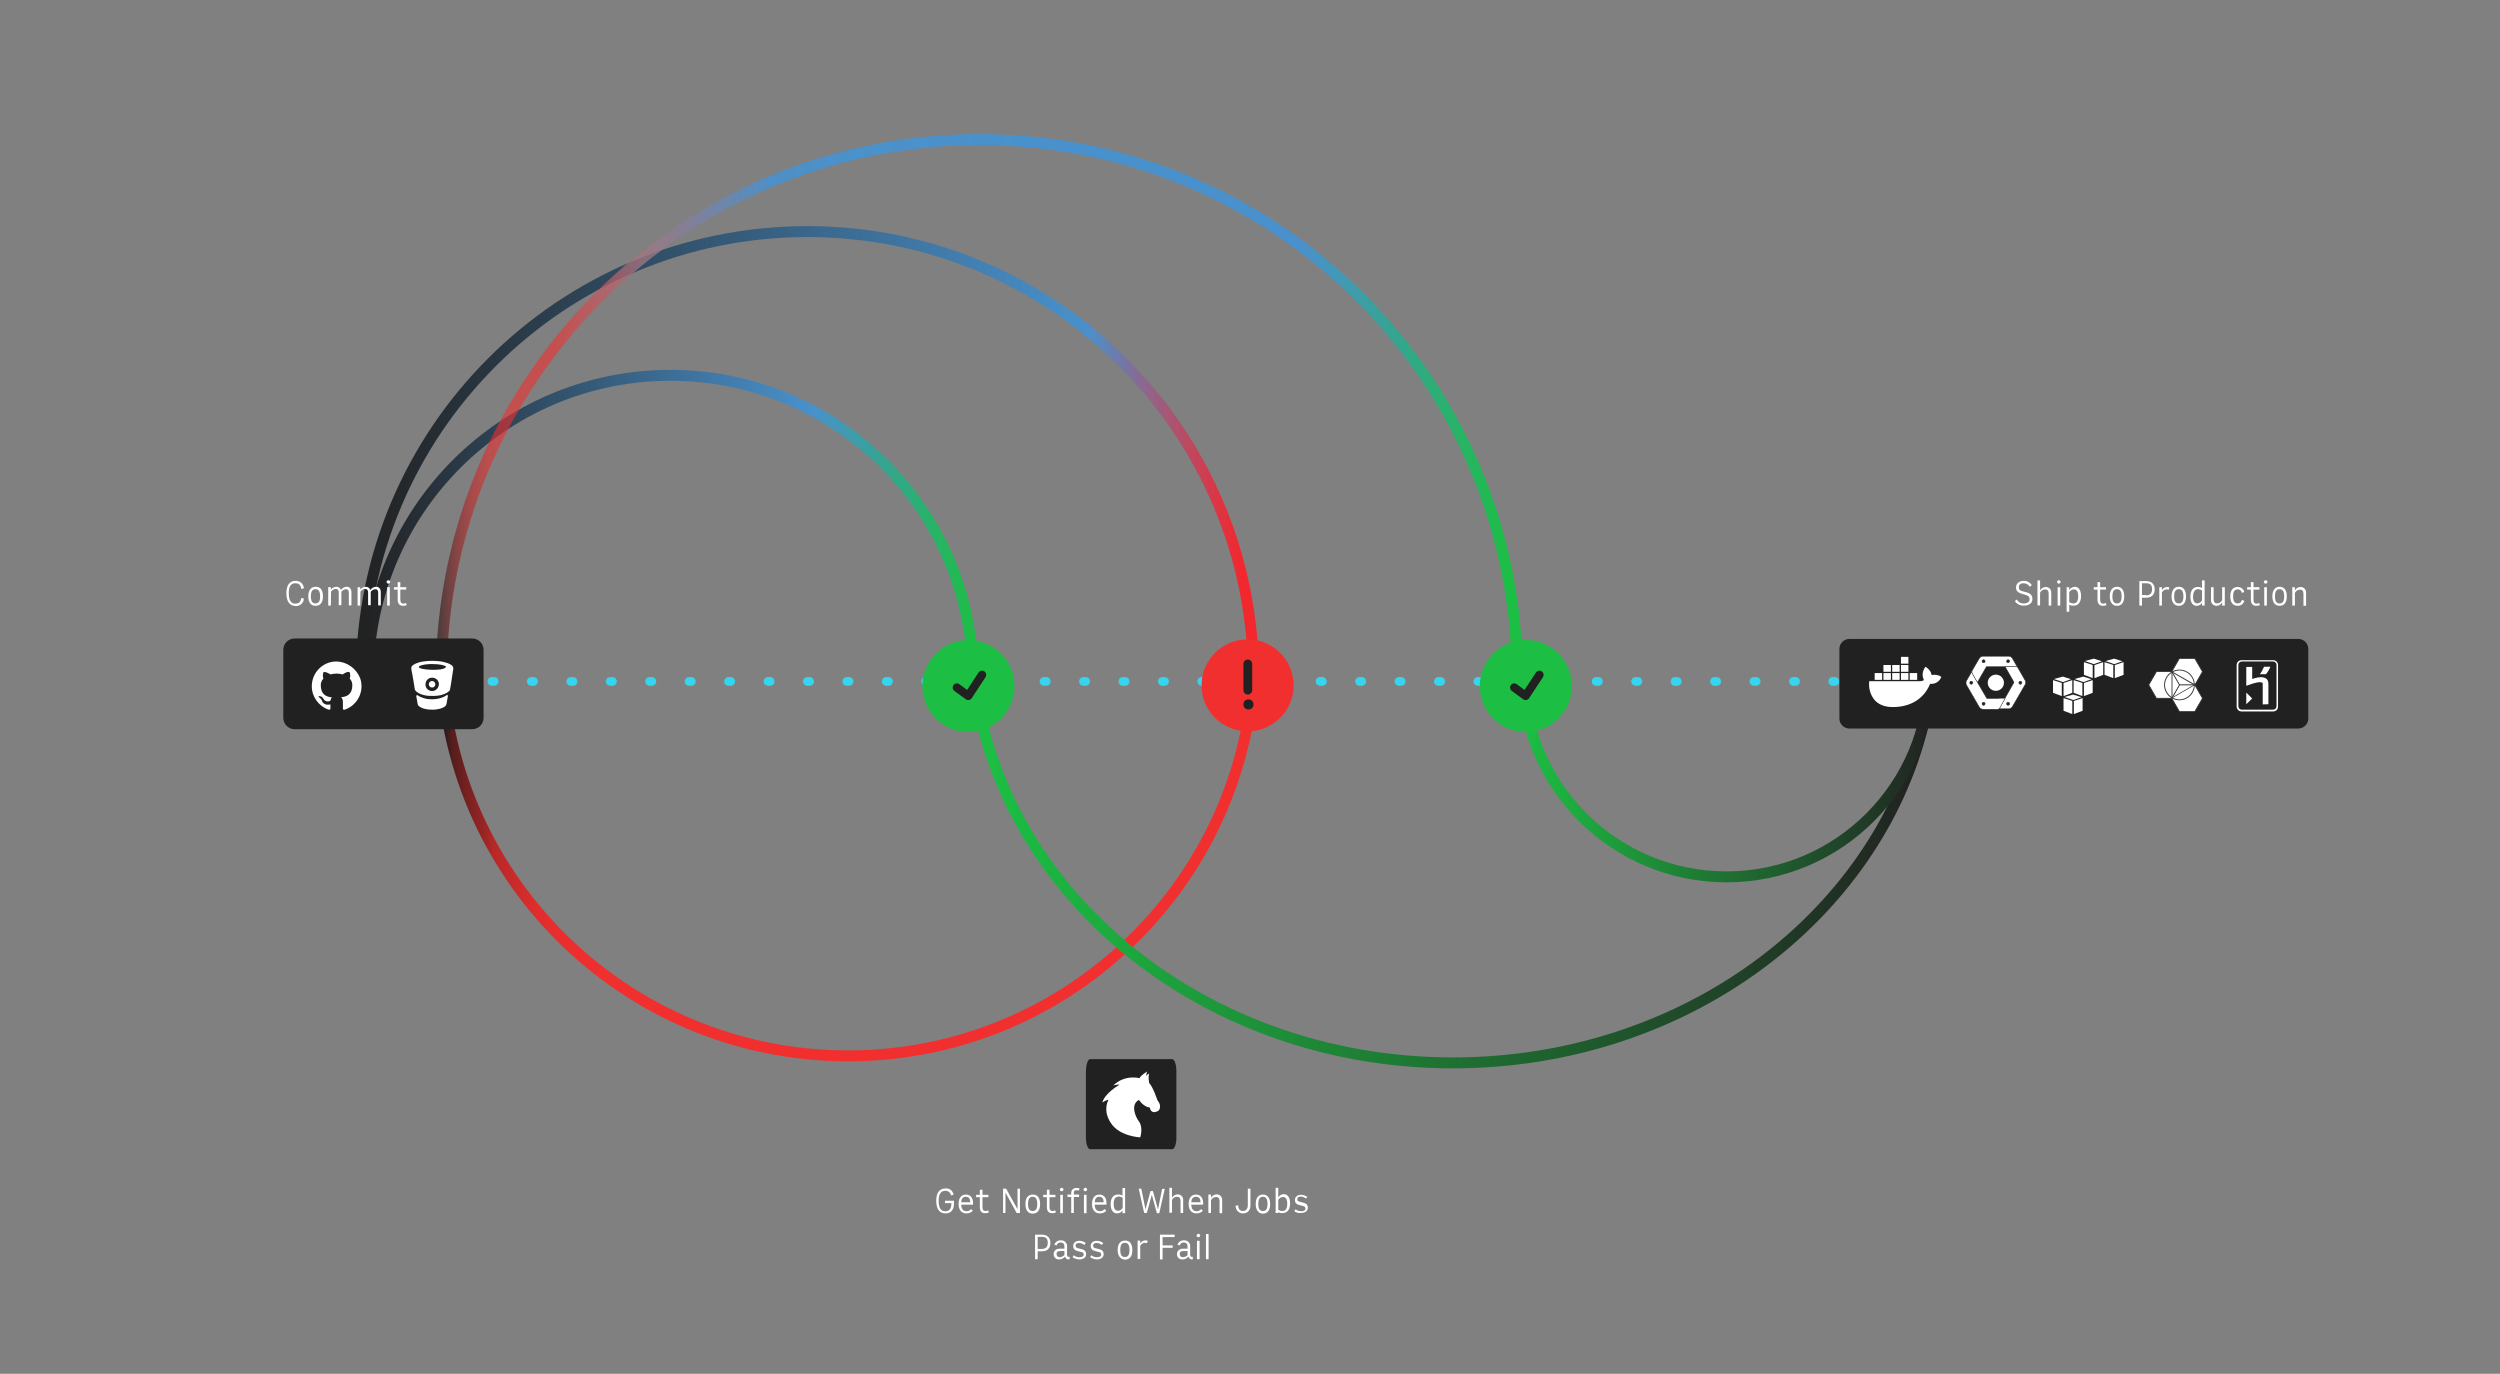 <?xml version="1.0" encoding="utf-8"?>
<svg version="1.1" id="Layer_1" xmlns="http://www.w3.org/2000/svg" xmlns:xlink="http://www.w3.org/1999/xlink" x="0px" y="0px"
	 viewBox="0 0 1141 627" style="enable-background:new 0 0 1141 627;" xml:space="preserve">
<rect x="0" y="0" width="1141" height="627" fill="#808080" stroke="none"/>
<style type="text/css">
	.st0{fill:none;stroke:url(#SVGID_1_);stroke-width:5;stroke-miterlimit:10;}
	.st1{fill:none;stroke:url(#SVGID_2_);stroke-width:5;stroke-miterlimit:10;}
	.st2{fill:none;stroke:url(#SVGID_3_);stroke-width:5;stroke-miterlimit:10;}
	.st3{fill:none;stroke:url(#SVGID_4_);stroke-width:5;stroke-miterlimit:10;}
	.st4{fill:none;stroke:#36D4ED;stroke-width:4;stroke-linecap:round;stroke-linejoin:round;stroke-dasharray:1,17;}
	.st5{fill:#F22F2F;}
	.st6{fill:none;stroke:#212121;stroke-width:4;stroke-linecap:round;stroke-linejoin:round;}
	.st7{fill:#212121;}
	.st8{fill:#1CBF43;}
	.st9{fill:none;stroke:#212121;stroke-width:3.82;stroke-linecap:round;stroke-linejoin:round;}
	.st10{fill:#FFFFFF;}
	.st11{fill:#343434;}
	.st12{fill:none;}
	.st13{fill:none;stroke:url(#SVGID_5_);stroke-width:5;stroke-miterlimit:10;}
	.st14{fill:none;stroke:url(#SVGID_6_);stroke-width:5;stroke-miterlimit:10;}
	.st15{fill:#FFFFFF;stroke:#343434;stroke-width:0.23;stroke-miterlimit:10;}
</style>
<title>Homepage</title>
<linearGradient id="SVGID_1_" gradientUnits="userSpaceOnUse" x1="198.92" y1="237.6" x2="575" y2="237.6" gradientTransform="matrix(1 0 0 -1 0 628)">
	<stop  offset="0" style="stop-color:#161616"/>
	<stop  offset="1.000000e-02" style="stop-color:#2C1919"/>
	<stop  offset="2.000000e-02" style="stop-color:#551D1D"/>
	<stop  offset="4.000000e-02" style="stop-color:#7B2121"/>
	<stop  offset="6.000000e-02" style="stop-color:#9B2525"/>
	<stop  offset="7.000000e-02" style="stop-color:#B72828"/>
	<stop  offset="0.1" style="stop-color:#CD2B2B"/>
	<stop  offset="0.12" style="stop-color:#DE2D2D"/>
	<stop  offset="0.15" style="stop-color:#E92E2E"/>
	<stop  offset="0.2" style="stop-color:#F02F2F"/>
	<stop  offset="0.32" style="stop-color:#F22F2F"/>
</linearGradient>
<path class="st0" d="M572.5,296.4c0,102.5-83.1,185.5-185.5,185.5s-185.5-83.1-185.5-185.5"/>
<linearGradient id="SVGID_2_" gradientUnits="userSpaceOnUse" x1="162.37" y1="421.755" x2="574.67" y2="421.755" gradientTransform="matrix(1 0 0 -1 0 628)">
	<stop  offset="0" style="stop-color:#212121"/>
	<stop  offset="0.81" style="stop-color:#4991CC"/>
	<stop  offset="0.98" style="stop-color:#FF1D25;stop-opacity:0.9"/>
</linearGradient>
<path class="st1" d="M164.9,309.3c0-112.5,91.2-203.6,203.6-203.6s203.6,91.2,203.6,203.6"/>
<linearGradient id="SVGID_3_" gradientUnits="userSpaceOnUse" x1="445.821" y1="219.266" x2="880.258" y2="219.266" gradientTransform="matrix(1 0 0 -1 0 628)">
	<stop  offset="1.000000e-02" style="stop-color:#1CBF43"/>
	<stop  offset="1" style="stop-color:#212121"/>
</linearGradient>
<path class="st2" d="M877.8,330.7C856.2,419,768.3,485.1,663.1,485.1s-193.3-66.2-214.8-154.7"/>
<linearGradient id="SVGID_4_" gradientUnits="userSpaceOnUse" x1="692.61" y1="272.935" x2="883.15" y2="272.935" gradientTransform="matrix(1 0 0 -1 0 628)">
	<stop  offset="1.000000e-02" style="stop-color:#1CBF43"/>
	<stop  offset="1" style="stop-color:#212121"/>
</linearGradient>
<path class="st3" d="M880.7,307.4c0,51.2-41.5,92.8-92.7,92.8c-51.2,0-92.8-41.5-92.8-92.7c0,0,0-0.1,0-0.1"/>
<line class="st4" x1="1017.5" y1="311" x2="201.5" y2="311"/>
<circle class="st5" cx="569.4" cy="312.8" r="21"/>
<line class="st6" x1="569.5" y1="303" x2="569.5" y2="315"/>
<circle class="st7" cx="569.8" cy="321.5" r="2.3"/>
<circle class="st8" cx="696.4" cy="313.1" r="21"/>
<polyline class="st9" points="691.1,313.8 696.3,317.6 702.6,308 "/>
<path class="st7" d="M844.1,291.6h204.8c2.6,0,4.6,2.1,4.6,4.6v31.7c0,2.6-2.1,4.6-4.6,4.6H844.1c-2.6,0-4.6-2.1-4.6-4.6v-31.7
	C839.5,293.7,841.5,291.6,844.1,291.6z"/>
<path class="st10" d="M1037.5,324.7H1023c-1.2,0-2.2-1-2.2-2.2v-19c0-1.2,1-2.2,2.2-2.2h14.5c1.2,0,2.2,1,2.2,2.2l0,0v19
	C1039.7,323.7,1038.8,324.7,1037.5,324.7z M1039,303.5c0-0.9-0.7-1.6-1.6-1.6h-14.2c-0.9,0-1.6,0.7-1.6,1.6v18.8
	c0,0.9,0.7,1.6,1.6,1.6h14.2c0.9,0,1.6-0.7,1.6-1.6V303.5L1039,303.5z"/>
<path class="st10" d="M1032.7,321.5v-9.4c0,0,0.6-2.2-7.5,0.9v-8.6h2.7v5.5c0,0,7.4-2.9,7.4,2.2v9.3L1032.7,321.5L1032.7,321.5z
	 M1034.2,307.7h-2.8c0.8-1,1.4-2.2,1.9-3.4h2.9C1035.7,305.6,1035,306.7,1034.2,307.7L1034.2,307.7z M1025.2,321.4v-5.3l2.7,2.7
	L1025.2,321.4L1025.2,321.4z"/>
<path id="engine-northeast" class="st10" d="M1001.7,312.6l3.5-6.1l-3.5-6.1h-7l-3.5,6.1l3.5,6.1H1001.7z"/>
<path id="crown-engine-northeast" class="st11" d="M994.6,300.3l-3.6,6.3l3.6,6.3h7.2l3.6-6.3l-3.6-6.3H994.6z M994.8,300.7h6.8
	l3.4,5.9l-3.4,5.9h-6.8l-3.4-5.9L994.8,300.7z"/>
<path id="engine-southeast" class="st10" d="M991.2,318.7l3.5,6.1h7l3.5-6.1l-3.5-6.1h-7L991.2,318.7z"/>
<path id="crown-engine-southeast" class="st11" d="M994.6,312.4l-3.6,6.3l3.6,6.3h7.2l3.6-6.3l-3.6-6.3L994.6,312.4L994.6,312.4z
	 M994.8,312.8h6.8l3.4,5.9l-3.4,5.9h-6.8l-3.4-5.9L994.8,312.8z"/>
<path id="engine-west" class="st10" d="M991.2,306.5h-7l-3.5,6.1l3.5,6.1h7l3.5-6.1L991.2,306.5z"/>
<path id="crown-engine-west" class="st11" d="M984.1,306.3l-3.6,6.3l3.6,6.3h7.2l3.6-6.3l-3.6-6.3H984.1z M984.3,306.7h6.8l3.4,5.9
	l-3.4,5.9h-6.8l-3.4-5.9L984.3,306.7z"/>
<path id="triangle" class="st11" d="M991.1,306.3v12.5l10.9-6.3L991.1,306.3z M991.5,307l9.7,5.6l-9.7,5.6V307z"/>
<path id="circle" class="st11" d="M994.7,305.6c-3.9,0-7,3.1-7,7s3.1,7,7,7s7-3.1,7-7S998.6,305.6,994.7,305.6z M994.7,306
	c3.7,0,6.6,3,6.6,6.6s-3,6.6-6.6,6.6s-6.6-3-6.6-6.6l0,0C988.1,309,991.1,306,994.7,306L994.7,306z"/>
<polygon class="st10" points="945.8,325.9 941.8,324.4 941.8,318.6 945.8,319.9 "/>
<polygon class="st10" points="946.5,325.9 950.5,324.4 950.5,318.6 946.5,319.9 "/>
<polygon class="st10" points="942.2,318.1 946.2,317 950,318.2 946.2,319.5 "/>
<polygon class="st10" points="941,317.7 937,316.2 937,310.4 941,311.7 "/>
<polygon class="st10" points="941.8,317.7 945.8,316.2 945.8,310.4 941.8,311.7 "/>
<polygon class="st10" points="937.4,309.9 941.5,308.8 945.2,310 941.5,311.3 "/>
<polygon class="st10" points="950.4,317.7 946.4,316.2 946.4,310.4 950.4,311.7 "/>
<polygon class="st10" points="951.1,317.7 955.1,316.2 955.1,310.4 951.1,311.7 "/>
<polygon class="st10" points="946.8,309.9 950.8,308.8 954.6,310 950.8,311.3 "/>
<polygon class="st10" points="955.1,309.5 951.1,308 951.1,302.2 955.1,303.5 "/>
<polygon class="st10" points="955.9,309.5 959.9,308 959.9,302.2 955.9,303.5 "/>
<polygon class="st10" points="951.5,301.7 955.6,300.6 959.3,301.8 955.6,303.1 "/>
<polygon class="st10" points="964.5,309.5 960.5,308 960.5,302.2 964.5,303.5 "/>
<polygon class="st10" points="965.2,309.5 969.2,308 969.2,302.2 965.2,303.5 "/>
<polygon class="st10" points="960.9,301.7 964.9,300.6 968.7,301.8 964.9,303.1 "/>
<rect x="846.6" y="297.7" class="st12" width="32.8" height="27.7"/>
<path class="st10" d="M885.4,308.5c-1.2-0.5-2.5-0.7-3.8-0.4c-0.2-1.3-1-2.5-2.1-3.3l-0.7-0.5l-0.5,0.7c-0.6,1-0.9,2.3-0.8,3.5
	c0.1,0.7,0.3,1.3,0.6,1.9c-0.8,0.4-1.6,0.6-2.5,0.5h-22.5v0.3c-0.3,2.9,0.5,5.8,2.3,8.1c1.9,2.3,4.8,3.4,8.5,3.4
	c8.1,0,14.2-3.8,17-10.6c1.9,0.2,3.8-0.7,4.7-2.3c0,0,0.1-0.2,0.3-0.6l0.1-0.2L885.4,308.5z M867.6,302.9h3.4v-3.1h-3.4V302.9z
	 M867.6,306.6h3.4v-3.1h-3.4V306.6z M863.6,306.6h3.4v-3.1h-3.4L863.6,306.6z M859.6,306.6h3.4v-3.1h-3.4L859.6,306.6z M855.6,310.3
	h3.4v-3.1h-3.4V310.3z M859.6,310.3h3.4v-3.1h-3.4L859.6,310.3z M863.6,310.3h3.4v-3.1h-3.4L863.6,310.3z M867.6,310.3h3.4v-3.1
	h-3.4V310.3z M871.6,310.3h3.4v-3.1h-3.4V310.3z"/>
<path class="st7" d="M497.5,483.4H535c1,0,1.9,2.4,1.9,5.3v30.5c0,2.9-0.8,5.3-1.9,5.3h-37.5c-1,0-1.9-2.4-1.9-5.3v-30.5
	C495.7,485.8,496.5,483.4,497.5,483.4z"/>
<path class="st10" d="M919.6,274.3l0.9-0.7c0.6,1.2,1.9,1.9,3.2,1.8c1.5,0,2.6-0.6,2.6-1.9s-0.6-1.7-2.9-2.3s-3.3-1.4-3.3-3.1
	s1.4-3,3.5-3c1.5-0.1,3,0.7,3.7,2l-0.9,0.7c-0.6-1-1.7-1.6-2.8-1.6c-1.3,0-2.2,0.5-2.2,1.8c0,1.1,0.4,1.6,2.6,2.1
	c2.6,0.5,3.6,1.5,3.6,3.3s-1.5,3-3.8,3C922,276.5,920.4,275.7,919.6,274.3z"/>
<path class="st10" d="M929.9,276.4v-11.5h1.2v4.6c0.5-1,1.5-1.6,2.6-1.6c1.4,0,2.5,1.1,2.5,2.4c0,0.1,0,0.2,0,0.3v5.8H935v-5.5
	c0-1.3-0.6-1.9-1.6-1.9c-1,0-1.9,0.6-2.3,1.5v5.8H929.9z"/>
<path class="st10" d="M938.8,265.6c0.1-0.5,0.5-0.8,0.9-0.8c0.4,0,0.7,0.4,0.8,0.8c-0.1,0.5-0.5,0.8-0.9,0.8
	C939.2,266.3,938.9,266,938.8,265.6z M939.1,268h1.2v8.4h-1.2V268z"/>
<path class="st10" d="M944.4,276v3.2h-1.2V268h1.2v1.3c0.5-0.9,1.5-1.4,2.5-1.5c1.6,0,2.9,1.3,2.9,4.2c0,3.1-1.5,4.4-3.2,4.4
	C945.8,276.5,945.1,276.4,944.4,276z M948.5,272.1c0-2.4-0.9-3.1-2-3.1c-0.9,0-1.7,0.6-2.1,1.3v4.5c0.6,0.4,1.2,0.6,1.9,0.6
	C947.6,275.4,948.5,274.5,948.5,272.1L948.5,272.1z"/>
<path class="st10" d="M957.3,273.7v-4.6h-1.7V268h1.7v-2.3h1.2v2.3h2.7v1.1h-2.7v4.7c0,1.1,0.5,1.7,1.3,1.7c0.4,0,0.9-0.1,1.3-0.3
	l0.3,1c-0.5,0.2-1.1,0.3-1.7,0.3C958.2,276.5,957.3,275.5,957.3,273.7z"/>
<path class="st10" d="M962.9,272.2c0-2.9,1.3-4.4,3.3-4.4s3.3,1.4,3.3,4.4s-1.4,4.3-3.3,4.3S962.9,275.1,962.9,272.2z M968.3,272.2
	c0-2.3-0.7-3.3-2.1-3.3s-2.1,1-2.1,3.3s0.7,3.2,2.1,3.2S968.3,274.5,968.3,272.2L968.3,272.2z"/>
<path class="st10" d="M976.4,265.2h3.1c2.2,0,3.9,1.1,3.9,3.8s-1.7,3.8-3.9,3.8h-1.9v3.6h-1.2V265.2z M979.5,271.7
	c1.5,0,2.7-0.6,2.7-2.8s-1.2-2.7-2.7-2.7h-1.9v5.4H979.5z"/>
<path class="st10" d="M985.5,276.4V268h1.2v1.4c0.4-0.9,1.4-1.5,2.4-1.5c0.3,0,0.7,0.1,1,0.2l-0.3,1.1c-0.3-0.1-0.6-0.2-0.9-0.2
	c-0.9,0-1.8,0.6-2.2,1.4v6L985.5,276.4z"/>
<path class="st10" d="M991.1,272.2c0-2.9,1.3-4.4,3.3-4.4s3.3,1.4,3.3,4.4s-1.4,4.3-3.3,4.3S991.1,275.1,991.1,272.2z M996.5,272.2
	c0-2.3-0.7-3.3-2.1-3.3s-2.1,1-2.1,3.3s0.7,3.2,2.1,3.2S996.5,274.5,996.5,272.2L996.5,272.2z"/>
<path class="st10" d="M1005,268.4v-3.5h1.2v11.5h-1.2v-1.3c-0.5,0.9-1.5,1.4-2.5,1.4c-1.6,0-2.8-1.3-2.8-4.2c0-3.1,1.5-4.4,3.2-4.4
	C1003.7,267.8,1004.4,268,1005,268.4z M1000.9,272.3c0,2.4,0.9,3.1,2,3.1c0.9-0.1,1.7-0.6,2.1-1.4v-4.5c-0.6-0.4-1.2-0.6-1.9-0.6
	C1001.9,269,1001,269.8,1000.9,272.3L1000.9,272.3z"/>
<path class="st10" d="M1015.4,268v8.4h-1.2v-1.5c-0.5,1-1.5,1.6-2.6,1.6c-1.4,0-2.5-1.1-2.5-2.4c0-0.1,0-0.2,0-0.3V268h1.2v5.5
	c0,1.3,0.6,1.9,1.6,1.9c1-0.1,1.9-0.6,2.3-1.5V268H1015.4z"/>
<path class="st10" d="M1017.9,272.2c0-2.9,1.3-4.3,3.4-4.3c1.4,0,2.7,0.9,3,2.3l-1.1,0.4c-0.3-1.2-1-1.6-1.9-1.6
	c-1.4,0-2.1,0.9-2.1,3.2s0.7,3.2,2.1,3.2c0.9,0,1.6-0.4,1.9-1.6l1.1,0.4c-0.3,1.4-1.6,2.3-3,2.3
	C1019.2,276.5,1017.9,275.1,1017.9,272.2z"/>
<path class="st10" d="M1027.3,273.7v-4.6h-1.7V268h1.7v-2.3h1.2v2.3h2.7v1.1h-2.7v4.7c0,1.1,0.5,1.7,1.3,1.7c0.4,0,0.9-0.1,1.3-0.3
	l0.3,1c-0.5,0.2-1.1,0.3-1.7,0.3C1028.2,276.5,1027.3,275.5,1027.3,273.7z"/>
<path class="st10" d="M1033.2,265.6c0.1-0.5,0.5-0.8,0.9-0.8c0.4,0,0.7,0.4,0.8,0.8c-0.1,0.5-0.5,0.8-0.9,0.8
	C1033.5,266.3,1033.2,266,1033.2,265.6z M1033.4,268h1.2v8.4h-1.2V268z"/>
<path class="st10" d="M1037.1,272.2c0-2.9,1.3-4.4,3.3-4.4s3.3,1.4,3.3,4.4s-1.4,4.3-3.3,4.3S1037.1,275.1,1037.1,272.2z
	 M1042.5,272.2c0-2.3-0.7-3.3-2.1-3.3s-2.1,1-2.1,3.3s0.7,3.2,2.1,3.2S1042.5,274.5,1042.5,272.2L1042.5,272.2z"/>
<path class="st10" d="M1046.2,276.4V268h1.2v1.5c0.5-1,1.5-1.6,2.6-1.6c1.4,0,2.5,1.1,2.5,2.5c0,0.1,0,0.2,0,0.3v5.8h-1.2v-5.5
	c0-1.3-0.6-1.9-1.6-1.9c-1,0.1-1.9,0.6-2.3,1.5v5.8L1046.2,276.4z"/>
<path class="st10" d="M431.5,553.8c-2.5,0-4.2-1.7-4.2-5.8c0-3.9,1.7-5.6,4.2-5.6c1.8-0.2,3.5,1.1,3.7,2.9l-1.2,0.3
	c-0.1-1.3-1.3-2.2-2.6-2.1c-1.8,0-3,1.2-3,4.5c0,3.6,1.2,4.8,3,4.8s2.8-0.9,2.8-3.7h-2.9v-1.1h4.1v1
	C435.5,552.4,433.8,553.8,431.5,553.8z"/>
<path class="st10" d="M441.1,553.8c-2.2,0-3.6-1.5-3.6-4.3s1.3-4.3,3.4-4.3c1.8,0,3.2,1.3,3.2,3.8v0.8h-5.4c0.1,2,0.9,3,2.4,3
	c0.8,0,1.6-0.3,2.1-1l0.8,0.8C443.2,553.4,442.2,553.8,441.1,553.8z M438.7,548.7h4.1c0-1.9-0.9-2.5-2-2.5
	C439.6,546.2,438.8,546.9,438.7,548.7L438.7,548.7z"/>
<path class="st10" d="M447.2,551v-4.6h-1.7v-1.1h1.7V543h1.2v2.3h2.7v1.1h-2.7v4.6c0,1.2,0.5,1.7,1.3,1.7c0.4,0,0.9-0.1,1.3-0.3
	l0.3,1c-0.5,0.2-1.1,0.3-1.6,0.3C448.1,553.8,447.2,552.8,447.2,551z"/>
<path class="st10" d="M458.9,544.3v9.3h-1.1v-11.1h1.4l5.2,9.4v-9.4h1.1v11.1H464L458.9,544.3z"/>
<path class="st10" d="M468,549.5c0-2.9,1.3-4.3,3.4-4.3s3.3,1.4,3.3,4.4s-1.4,4.3-3.4,4.3S468,552.4,468,549.5z M473.4,549.5
	c0-2.3-0.7-3.3-2.1-3.3s-2.1,1-2.1,3.3s0.7,3.2,2.1,3.2S473.4,551.8,473.4,549.5L473.4,549.5z"/>
<path class="st10" d="M477.8,551v-4.6h-1.7v-1.1h1.7V543h1.2v2.3h2.7v1.1H479v4.6c0,1.2,0.5,1.7,1.3,1.7c0.4,0,0.9-0.1,1.3-0.3
	l0.3,1c-0.5,0.2-1.1,0.3-1.6,0.3C478.7,553.8,477.8,552.8,477.8,551z"/>
<path class="st10" d="M483.7,542.9c0.1-0.5,0.5-0.8,0.9-0.8c0.4,0,0.7,0.4,0.8,0.8c-0.1,0.5-0.5,0.8-0.9,0.8
	C484,543.6,483.7,543.3,483.7,542.9z M483.9,545.3h1.2v8.4h-1.2V545.3z"/>
<path class="st10" d="M488.9,546.3h-1.7v-1.1h1.7v-0.8c0-2,2-2.6,3.8-2l-0.3,1c-0.9-0.3-2.3-0.4-2.3,1v0.8h2.4v1.1h-2.4v7.3h-1.2
	L488.9,546.3z"/>
<path class="st10" d="M494.5,542.9c0.1-0.5,0.5-0.8,0.9-0.8c0.4,0,0.7,0.4,0.8,0.8c-0.1,0.5-0.5,0.8-0.9,0.8
	C494.8,543.6,494.5,543.3,494.5,542.9z M494.7,545.3h1.2v8.4h-1.2V545.3z"/>
<path class="st10" d="M502,553.8c-2.2,0-3.6-1.5-3.6-4.3s1.3-4.3,3.4-4.3c1.8,0,3.2,1.3,3.2,3.8v0.8h-5.4c0.1,2,0.9,3,2.4,3
	c0.8,0,1.6-0.3,2.1-1l0.8,0.8C504.2,553.4,503.1,553.8,502,553.8z M499.6,548.7h4.1c0-1.9-0.9-2.5-2-2.5
	C500.5,546.2,499.8,546.9,499.6,548.7L499.6,548.7z"/>
<path class="st10" d="M512.3,545.7v-3.5h1.2v11.5h-1.2v-1.3c-0.5,0.9-1.5,1.4-2.5,1.4c-1.6,0-2.9-1.3-2.9-4.2c0-3.1,1.5-4.4,3.2-4.4
	C511,545.1,511.7,545.3,512.3,545.7z M508.3,549.5c0,2.4,0.9,3.1,2,3.1c0.9,0,1.7-0.6,2.1-1.4v-4.5c-0.6-0.4-1.2-0.6-1.9-0.6
	C509.2,546.2,508.2,547.1,508.3,549.5L508.3,549.5z"/>
<path class="st10" d="M525.7,545.3l-2.3,8.3h-1.2l-2.5-11.1h1.2l1.9,9.5l2.3-8.4h1.1l2.3,8.4l1.9-9.4h1.2l-2.5,11.1H528L525.7,545.3
	z"/>
<path class="st10" d="M533.7,553.6v-11.5h1.2v4.6c0.5-1,1.5-1.6,2.6-1.6c1.4,0,2.5,1.1,2.5,2.4c0,0.1,0,0.2,0,0.3v5.8h-1.2v-5.5
	c0-1.3-0.6-1.9-1.6-1.9c-1,0-1.9,0.6-2.3,1.5v5.8H533.7z"/>
<path class="st10" d="M546.1,553.8c-2.2,0-3.6-1.5-3.6-4.3s1.3-4.3,3.4-4.3c1.8,0,3.2,1.3,3.2,3.8v0.8h-5.4c0.1,2,0.9,3,2.4,3
	c0.8,0,1.6-0.3,2.1-1l0.8,0.8C548.2,553.4,547.2,553.8,546.1,553.8z M543.7,548.7h4.2c0-1.9-0.9-2.5-2-2.5
	C544.6,546.2,543.8,546.9,543.7,548.7L543.7,548.7z"/>
<path class="st10" d="M551.5,553.6v-8.4h1.2v1.5c0.5-1,1.5-1.6,2.6-1.6c1.4,0,2.5,1.1,2.5,2.5c0,0.1,0,0.2,0,0.3v5.8h-1.2v-5.5
	c0-1.3-0.6-1.9-1.6-1.9c-1,0.1-1.9,0.6-2.3,1.5v5.8L551.5,553.6z"/>
<path class="st10" d="M563.9,550.3l1.2-0.2c0.1,1.8,0.8,2.6,2.2,2.6s2.2-1.1,2.2-2.6v-7.6h1.2v7.6c0,2.2-1.2,3.7-3.4,3.7
	C565.5,553.8,564.1,552.6,563.9,550.3z"/>
<path class="st10" d="M573.1,549.5c0-2.9,1.3-4.3,3.3-4.3s3.3,1.4,3.3,4.4s-1.4,4.3-3.3,4.3S573.1,552.4,573.1,549.5z M578.5,549.5
	c0-2.3-0.7-3.3-2.1-3.3s-2.1,1-2.1,3.3s0.7,3.2,2.1,3.2S578.5,551.8,578.5,549.5L578.5,549.5z"/>
<path class="st10" d="M583.4,553.2v0.4h-1.2v-11.5h1.2v4.4c0.5-0.9,1.4-1.4,2.5-1.5c1.6,0,2.9,1.3,2.9,4.2c0,3.1-1.5,4.4-3.2,4.4
	C584.8,553.8,584,553.6,583.4,553.2z M587.5,549.4c0-2.4-0.9-3.1-2-3.1c-0.9,0.1-1.7,0.6-2.1,1.3v4.5c0.6,0.4,1.2,0.6,1.9,0.6
	C586.6,552.7,587.5,551.8,587.5,549.4z"/>
<path class="st10" d="M590.7,552.8l0.6-0.9c0.7,0.6,1.6,0.9,2.6,0.9c1,0,1.9-0.3,1.9-1.2s-0.5-1.1-2-1.4c-1.9-0.4-2.8-1-2.8-2.5
	s1.2-2.4,2.8-2.4c1.1,0,2.1,0.4,2.9,1L596,547c-0.7-0.5-1.5-0.9-2.3-0.9c-0.8,0-1.6,0.3-1.6,1.2s0.5,1.1,2,1.4
	c1.8,0.4,2.8,0.9,2.8,2.5s-1.4,2.4-3.1,2.4C592.7,553.8,591.6,553.4,590.7,552.8z"/>
<path class="st10" d="M472.4,563.5h3.1c2.2,0,3.9,1.1,3.9,3.8s-1.7,3.8-3.9,3.8h-1.9v3.6h-1.2L472.4,563.5z M475.5,570
	c1.5,0,2.7-0.6,2.7-2.8s-1.2-2.7-2.7-2.7h-1.9v5.5L475.5,570z"/>
<path class="st10" d="M486.1,573.5c-0.7,0.8-1.6,1.3-2.7,1.3c-1.3,0.1-2.4-0.8-2.5-2.1c0-0.1,0-0.2,0-0.3c-0.1-1.3,1-2.4,2.3-2.5
	c0.1,0,0.2,0,0.4,0h2.2v-1c0-1.1-0.5-1.8-1.7-1.8c-0.9-0.1-1.7,0.5-1.9,1.4l-1-0.5c0.5-1.2,1.7-2,3-1.9c1.4-0.1,2.6,0.9,2.8,2.3
	c0,0.1,0,0.2,0,0.3v4c0,0.8,0.5,1.1,1.2,0.9v1.1c-0.8,0.3-1.7-0.1-2-0.9C486.2,573.7,486.1,573.6,486.1,573.5z M485.8,572.8v-1.8
	h-2.1c-0.9,0-1.5,0.4-1.5,1.3c0,0.8,0.5,1.4,1.3,1.5c0.1,0,0.2,0,0.3,0C484.5,573.7,485.2,573.4,485.8,572.8z"/>
<path class="st10" d="M489.5,573.8l0.6-0.9c0.7,0.6,1.6,0.9,2.6,0.9c1,0,1.9-0.3,1.9-1.2s-0.5-1.1-2-1.4c-1.9-0.4-2.8-1-2.8-2.5
	s1.2-2.4,2.8-2.4c1.1,0,2.1,0.4,2.9,1l-0.6,0.9c-0.7-0.5-1.5-0.9-2.4-0.9c-0.9,0-1.6,0.3-1.6,1.2s0.5,1.1,2,1.4
	c1.8,0.4,2.8,0.9,2.8,2.5s-1.4,2.4-3.1,2.4C491.5,574.8,490.4,574.4,489.5,573.8z"/>
<path class="st10" d="M497.5,573.8l0.6-0.9c0.7,0.6,1.6,0.9,2.6,0.9c1,0,1.9-0.3,1.9-1.2s-0.5-1.1-2-1.4c-1.9-0.4-2.8-1-2.8-2.5
	s1.2-2.4,2.8-2.4c1.1,0,2.1,0.4,2.9,1l-0.6,0.9c-0.7-0.5-1.5-0.9-2.4-0.9c-0.9,0-1.6,0.3-1.6,1.2s0.5,1.1,2,1.4
	c1.8,0.4,2.8,0.9,2.8,2.5s-1.4,2.4-3.1,2.4C499.6,574.8,498.5,574.4,497.5,573.8z"/>
<path class="st10" d="M510.1,570.5c0-2.9,1.3-4.3,3.4-4.3s3.3,1.4,3.3,4.4s-1.4,4.3-3.3,4.3S510.1,573.4,510.1,570.5z M515.5,570.5
	c0-2.3-0.7-3.3-2.1-3.3s-2.1,1-2.1,3.3s0.7,3.2,2.1,3.2S515.5,572.8,515.5,570.5L515.5,570.5z"/>
<path class="st10" d="M519.2,574.6v-8.4h1.2v1.4c0.4-0.9,1.4-1.5,2.4-1.5c0.3,0,0.7,0.1,1,0.2l-0.3,1.1c-0.3-0.1-0.6-0.2-0.9-0.2
	c-0.9,0-1.8,0.6-2.2,1.4v6L519.2,574.6z"/>
<path class="st10" d="M529.4,563.5h6.7v1.1h-5.5v3.8h4.6v1.1h-4.6v5.3h-1.2V563.5z"/>
<path class="st10" d="M542.4,573.5c-0.7,0.8-1.6,1.3-2.7,1.3c-1.3,0.1-2.4-0.8-2.5-2.1c0-0.1,0-0.2,0-0.3c-0.1-1.3,1-2.4,2.3-2.5
	c0.1,0,0.2,0,0.4,0h2.1v-1c0-1.1-0.5-1.8-1.7-1.8c-0.9-0.1-1.7,0.5-1.9,1.4l-1-0.5c0.5-1.2,1.7-2,3-1.9c1.4-0.1,2.6,0.9,2.8,2.3
	c0,0.1,0,0.2,0,0.3v4c0,0.8,0.5,1.1,1.2,0.9v1.1c-0.8,0.3-1.7-0.2-1.9-1C542.4,573.6,542.4,573.6,542.4,573.5z M542,572.8v-1.8h-2.1
	c-0.9,0-1.5,0.4-1.5,1.3c0,0.8,0.5,1.4,1.3,1.5c0.1,0,0.2,0,0.3,0C540.8,573.7,541.5,573.4,542,572.8L542,572.8z"/>
<path class="st10" d="M546.1,563.9c0.1-0.5,0.5-0.8,0.9-0.8c0.4,0,0.7,0.4,0.8,0.8c-0.1,0.5-0.5,0.8-0.9,0.8
	C546.4,564.6,546.1,564.3,546.1,563.9z M546.3,566.3h1.2v8.4h-1.2V566.3z"/>
<path class="st10" d="M550.4,563.2h1.2v11.5h-1.2V563.2z"/>
<linearGradient id="SVGID_5_" gradientUnits="userSpaceOnUse" x1="165.5" y1="388.93" x2="446.5" y2="388.93" gradientTransform="matrix(1 0 0 -1 0 628)">
	<stop  offset="0" style="stop-color:#212121"/>
	<stop  offset="0.73" style="stop-color:#4991CC"/>
	<stop  offset="1" style="stop-color:#1CBF43"/>
</linearGradient>
<path class="st13" d="M168,309.3c0-76.2,61.8-138,138-138s138,61.8,138,138"/>
<linearGradient id="SVGID_6_" gradientUnits="userSpaceOnUse" x1="198.89" y1="442.715" x2="695.03" y2="442.715" gradientTransform="matrix(1 0 0 -1 0 628)">
	<stop  offset="0" style="stop-color:#1A1A1A;stop-opacity:0.7"/>
	<stop  offset="0" style="stop-color:#291B1B;stop-opacity:0.69"/>
	<stop  offset="1.000000e-02" style="stop-color:#5F2121;stop-opacity:0.67"/>
	<stop  offset="2.000000e-02" style="stop-color:#8D2525;stop-opacity:0.65"/>
	<stop  offset="3.000000e-02" style="stop-color:#B22929;stop-opacity:0.63"/>
	<stop  offset="4.000000e-02" style="stop-color:#CF2C2C;stop-opacity:0.62"/>
	<stop  offset="5.000000e-02" style="stop-color:#E32E2E;stop-opacity:0.61"/>
	<stop  offset="6.000000e-02" style="stop-color:#EF2F2F;stop-opacity:0.6"/>
	<stop  offset="0.11" style="stop-color:#F22F2F;stop-opacity:0.6"/>
	<stop  offset="0.12" style="stop-color:#E83839;stop-opacity:0.62"/>
	<stop  offset="0.15" style="stop-color:#C3585E;stop-opacity:0.7"/>
	<stop  offset="0.19" style="stop-color:#A17681;stop-opacity:0.77"/>
	<stop  offset="0.31" style="stop-color:#4991CC;stop-opacity:0.93"/>
	<stop  offset="0.37" style="stop-color:#4991CC;stop-opacity:0.96"/>
	<stop  offset="0.44" style="stop-color:#4991CC;stop-opacity:0.98"/>
	<stop  offset="0.54" style="stop-color:#4991CC"/>
	<stop  offset="0.8" style="stop-color:#4991CC"/>
	<stop  offset="0.99" style="stop-color:#1CBF43"/>
</linearGradient>
<path class="st14" d="M201.4,309.3c0-135.6,109.9-245.6,245.6-245.6s245.5,109.9,245.5,245.6"/>
<path class="st7" d="M134.5,291.4h81c2.9,0,5.2,2.3,5.2,5.2v31c0,2.9-2.3,5.2-5.2,5.2h-81c-2.9,0-5.2-2.3-5.2-5.2v-31
	C129.3,293.7,131.6,291.4,134.5,291.4z"/>
<path class="st10" d="M153.5,301.9c-6.2,0-11.2,5.1-11.2,11.3c0,4.8,3.1,9.1,7.7,10.7c0.6,0.1,0.8-0.2,0.8-0.5s0-1,0-1.9
	c-3.1,0.7-3.8-1.5-3.8-1.5c-0.2-0.7-0.7-1.3-1.2-1.6c-1-0.7,0.1-0.7,0.1-0.7c0.7,0.1,1.4,0.5,1.7,1.2c0.6,1.2,2.1,1.6,3.2,0.9
	c0,0,0,0,0,0c0.1-0.6,0.3-1.1,0.7-1.5c-2.5-0.3-5.1-1.2-5.1-5.6c0-1.1,0.4-2.2,1.2-3c-0.4-1-0.3-2.1,0.1-3c0,0,0.9-0.3,3.1,1.1
	c1.8-0.5,3.8-0.5,5.6,0c2.1-1.5,3.1-1.1,3.1-1.1c0.4,0.9,0.5,2,0.1,3c0.8,0.8,1.2,1.9,1.2,3c0,4.3-2.6,5.3-5.1,5.5
	c0.5,0.6,0.8,1.3,0.8,2.1c0,1.5,0,2.7,0,3.1s0.2,0.6,0.8,0.5c5.9-2,9.1-8.4,7.1-14.3C162.6,305,158.3,302,153.5,301.9L153.5,301.9z"
	/>
<path class="st10" d="M206.6,304.1c-0.1-0.2-0.3-0.4-0.5-0.5c-0.4-0.3-0.9-0.6-1.4-0.8c-1.1-0.4-2.2-0.7-3.3-0.9
	c-2.7-0.4-5.5-0.4-8.2,0c-1,0.1-1.9,0.4-2.8,0.7c-0.6,0.2-1.2,0.5-1.7,0.8c-0.3,0.2-0.5,0.4-0.7,0.6c-0.2,0.3-0.3,0.6-0.3,1
	c0.1,0.8,0.2,1.5,0.4,2.3c0.2,1.1,0.4,2.3,0.6,3.4c0.2,1.3,0.4,2.5,0.6,3.8c0,0.3,0.2,0.5,0.4,0.8c0.1,0.1,0.3,0.3,0.4,0.4
	c0.5,0.4,1.1,0.8,1.7,1c1.5,0.6,3,0.9,4.6,0.9c1.1,0.1,2.3,0,3.4-0.1c1-0.1,1.9-0.3,2.8-0.7c0.7-0.2,1.3-0.6,1.9-1
	c0.3-0.2,0.5-0.4,0.7-0.6c0.1-0.2,0.2-0.4,0.2-0.6c0.3-1.6,0.6-3.3,0.8-4.9s0.5-3,0.7-4.6C206.9,304.7,206.8,304.4,206.6,304.1z
	 M197.2,315.4c-1.7,0-3.1-1.4-3-3.1c0-1.7,1.4-3.1,3.1-3c1.7,0,3.1,1.4,3,3.1c0,0,0,0,0,0C200.2,314.1,198.8,315.4,197.2,315.4
	L197.2,315.4z M203.3,304.7c-0.1,0.1-0.2,0.2-0.3,0.2c-0.3,0.2-0.7,0.3-1,0.4c-0.7,0.2-1.3,0.3-2,0.3c-0.9,0.1-1.8,0.1-2.7,0.1
	c-1,0-2-0.1-3-0.2c-0.7-0.1-1.5-0.2-2.2-0.4c-0.2-0.1-0.4-0.2-0.6-0.3c-0.1-0.1-0.2-0.1-0.3-0.2c-0.1-0.1-0.1-0.3,0-0.4c0,0,0,0,0,0
	c0.1-0.1,0.2-0.2,0.3-0.2c0.3-0.2,0.7-0.3,1-0.4c0.7-0.2,1.4-0.3,2.1-0.4c1.2-0.1,2.3-0.2,3.5-0.1c1.1,0,2.1,0.1,3.2,0.3
	c0.5,0.1,1,0.2,1.5,0.4c0.2,0.1,0.3,0.1,0.5,0.2c0.1,0.1,0.1,0.1,0.2,0.2C203.5,304.4,203.5,304.6,203.3,304.7
	C203.3,304.7,203.3,304.7,203.3,304.7L203.3,304.7z M204.4,317.6c0,0.1,0,0.1,0,0.2c-0.2,1.1-0.4,2.2-0.6,3.4
	c-0.1,0.4-0.2,0.7-0.5,1c-0.3,0.3-0.6,0.5-1,0.7c-0.7,0.3-1.4,0.6-2.2,0.7c-0.8,0.2-1.7,0.3-2.5,0.3c-1.4,0-2.8-0.1-4.2-0.5
	c-0.6-0.2-1.1-0.4-1.6-0.7c-0.3-0.2-0.5-0.3-0.7-0.5c-0.3-0.3-0.5-0.6-0.5-1c-0.2-1.1-0.4-2.2-0.6-3.4c0-0.1,0-0.1,0-0.2
	c0-0.2,0.1-0.3,0.3-0.3c0.1,0,0.1,0,0.2,0h0.1c0.8,0.6,1.7,1,2.7,1.3c0.9,0.3,1.8,0.5,2.7,0.5c1.1,0.1,2.1,0.1,3.2-0.1
	c1.4-0.2,2.8-0.6,4-1.3c0.2-0.1,0.5-0.3,0.7-0.5l0.1-0.1C204.2,317.2,204.4,317.3,204.4,317.6C204.4,317.5,204.4,317.6,204.4,317.6
	L204.4,317.6z M198.7,312.3c0,0.9-0.7,1.5-1.5,1.5c-0.9,0-1.5-0.7-1.5-1.5c0-0.9,0.7-1.5,1.5-1.5c0,0,0,0,0,0
	C198,310.8,198.7,311.5,198.7,312.3C198.7,312.3,198.7,312.3,198.7,312.3L198.7,312.3z"/>
<path class="st10" d="M130.7,270.7c0-3.9,1.7-5.6,4.2-5.6c2-0.1,3.7,1.4,3.8,3.4c0,0,0,0,0,0l-1.2,0.3c-0.2-1.7-1-2.6-2.7-2.6
	c-1.8,0-3,1.1-3,4.5c0,3.6,1.2,4.8,3,4.8s2.5-1,2.7-2.6l1.2,0.3c-0.1,2-1.8,3.5-3.7,3.4c0,0-0.1,0-0.1,0
	C132.4,276.5,130.7,274.8,130.7,270.7z"/>
<path class="st10" d="M140.7,272.2c0-2.9,1.3-4.4,3.4-4.4s3.3,1.4,3.3,4.4s-1.4,4.3-3.4,4.3S140.7,275.1,140.7,272.2z M146.1,272.2
	c0-2.3-0.7-3.3-2.1-3.3s-2.1,1-2.1,3.3s0.7,3.2,2.1,3.2S146.1,274.5,146.1,272.2L146.1,272.2z"/>
<path class="st10" d="M151,276.4h-1.2V268h1.2v1.1c0.6-0.8,1.6-1.3,2.6-1.3c0.9,0,1.8,0.6,2,1.5c0.6-0.9,1.6-1.5,2.7-1.5
	c1.3,0,2.1,1,2.1,2.5v6h-1.2v-5.8c0-1.1-0.5-1.6-1.2-1.6c-0.9,0-1.7,0.5-2.2,1.2v6.1h-1.2v-5.8c0-1.1-0.5-1.6-1.3-1.6
	c-0.9,0-1.7,0.5-2.2,1.2L151,276.4z"/>
<path class="st10" d="M164.4,276.4h-1.2V268h1.2v1.1c0.6-0.8,1.6-1.3,2.6-1.3c0.9,0,1.8,0.6,2,1.5c0.6-0.9,1.6-1.5,2.7-1.5
	c1.3,0,2.1,1,2.1,2.5v6h-1.2v-5.8c0-1.1-0.5-1.6-1.2-1.6c-0.9,0-1.7,0.5-2.2,1.2v6.1h-1.2v-5.8c0-1.1-0.5-1.6-1.3-1.6
	c-0.9,0-1.7,0.5-2.2,1.2L164.4,276.4z"/>
<path class="st10" d="M176.4,265.6c0.1-0.5,0.5-0.8,0.9-0.8c0.4,0,0.7,0.4,0.8,0.8c-0.1,0.5-0.5,0.8-0.9,0.8
	C176.8,266.3,176.5,266,176.4,265.6z M176.7,268h1.2v8.4h-1.2V268z"/>
<path class="st10" d="M181.5,273.7v-4.6h-1.7V268h1.7v-2.3h1.2v2.3h2.7v1.1h-2.7v4.7c0,1.1,0.5,1.7,1.3,1.7c0.4,0,0.9-0.1,1.3-0.3
	l0.3,1c-0.5,0.2-1.1,0.3-1.6,0.3C182.4,276.5,181.5,275.5,181.5,273.7z"/>
<circle class="st8" cx="442" cy="313.1" r="21"/>
<polyline class="st9" points="436.7,313.8 441.9,317.6 448.2,308 "/>
<path class="st10" d="M910.9,315.3c-2.1,0-3.7-1.7-3.7-3.7s1.7-3.7,3.7-3.7c2.1,0,3.7,1.7,3.7,3.7c0,0,0,0,0,0
	C914.6,313.6,913,315.3,910.9,315.3"/>
<path class="st10" d="M900.1,306.1l-0.2,0.3c0,0.4,0,0.8,0.2,1.1l2.3,4l1.2-2.1L900.1,306.1"/>
<path class="st15" d="M918.4,300.4c-0.4-0.5-0.9-0.9-1.6-0.9H905c-0.7,0-1.2,0.4-1.6,0.9l-3.5,6c0,0.4,0,0.8,0.2,1.1l2.3,4l4.2-7.2
	h13.2c0.4,0,0.7,0.1,1,0.3L918.4,300.4z M905.3,302.5c-0.4,0-0.7-0.3-0.7-0.7s0.3-0.7,0.7-0.7c0.4,0,0.7,0.3,0.7,0.7v0
	C906,302.2,905.7,302.5,905.3,302.5C905.3,302.5,905.3,302.5,905.3,302.5L905.3,302.5z M916.5,302.5c-0.4,0-0.7-0.3-0.7-0.7
	c0-0.4,0.3-0.7,0.7-0.7c0.4,0,0.7,0.3,0.7,0.7l0,0C917.1,302.2,916.8,302.5,916.5,302.5C916.5,302.5,916.5,302.5,916.5,302.5
	L916.5,302.5z"/>
<path class="st15" d="M924.3,310.6l-3.5-6.1c-0.3-0.2-0.6-0.3-1-0.3h-4.7l4.1,7.2l-6.5,11.5c-0.2,0.3-0.4,0.5-0.7,0.6h4.8
	c0.7,0,1.2-0.4,1.6-0.9l5.9-10.2C924.6,311.9,924.6,311.2,924.3,310.6z M916.5,321.9c-0.4,0-0.7-0.3-0.7-0.7s0.3-0.7,0.7-0.7
	c0.4,0,0.7,0.3,0.7,0.7v0C917.2,321.6,916.8,321.9,916.5,321.9z M922.1,312.3c-0.4,0-0.7-0.3-0.7-0.7s0.3-0.7,0.7-0.7
	c0.4,0,0.7,0.3,0.7,0.7v0C922.8,311.9,922.5,312.3,922.1,312.3C922.1,312.3,922.1,312.3,922.1,312.3L922.1,312.3z"/>
<path class="st10" d="M911.6,323.6h0.4c0.3-0.2,0.5-0.4,0.7-0.6l2.4-4.3h-2.6L911.6,323.6"/>
<path class="st15" d="M906.8,318.8l-6.6-11.3c-0.2-0.3-0.2-0.7-0.2-1.1l-2.5,4.3c-0.3,0.6-0.3,1.3,0,1.9l5.9,10.2
	c0.4,0.5,0.9,0.9,1.6,0.9h7c0.3-0.2,0.5-0.4,0.7-0.6l2.4-4.3L906.8,318.8z M899.7,312.3c-0.4,0-0.7-0.3-0.7-0.7s0.3-0.7,0.7-0.7
	c0.4,0,0.7,0.3,0.7,0.7v0C900.4,311.9,900.1,312.3,899.7,312.3L899.7,312.3z M905.3,321.9c-0.4,0-0.7-0.3-0.7-0.7s0.3-0.7,0.7-0.7
	c0.4,0,0.7,0.3,0.7,0.7v0C906,321.6,905.7,321.9,905.3,321.9C905.3,321.9,905.3,321.9,905.3,321.9L905.3,321.9z"/>
<g>
	<path class="st10" d="M507.1,512.7c-4.1-6-1.2-10.7-1.2-10.7c-0.7-0.2-2.8,1.2-2.8,1.2c1.2-4.4,7.8-8.1,7.8-8.1
		c-0.7-0.3-2.8,0.3-2.8,0.3c5.4-5.2,12-3.3,12-3.3c0.2-1.1,3.5-3.1,3.5-3.1c-0.3,0.3-0.5,2.1-0.5,2.1c0.3-0.6,1.4-1.2,1.4-1.2
		c-0.6,1.4,0,4.4,0,4.4c1.7,1.7,3.7,7.7,3.7,7.7l0.7,1.1c0.9,1.3,0.6,3.4-0.3,3.9c-3.5,1.9-3.8-1.5-3.8-1.5c-2.9-0.3-5-3.5-5-3.5
		c-3.9,2-1.7,7.6,0,9.8c2.1,2.8,0.6,7.3,0.6,7.3S511.1,518.7,507.1,512.7z"/>
</g>
</svg>
